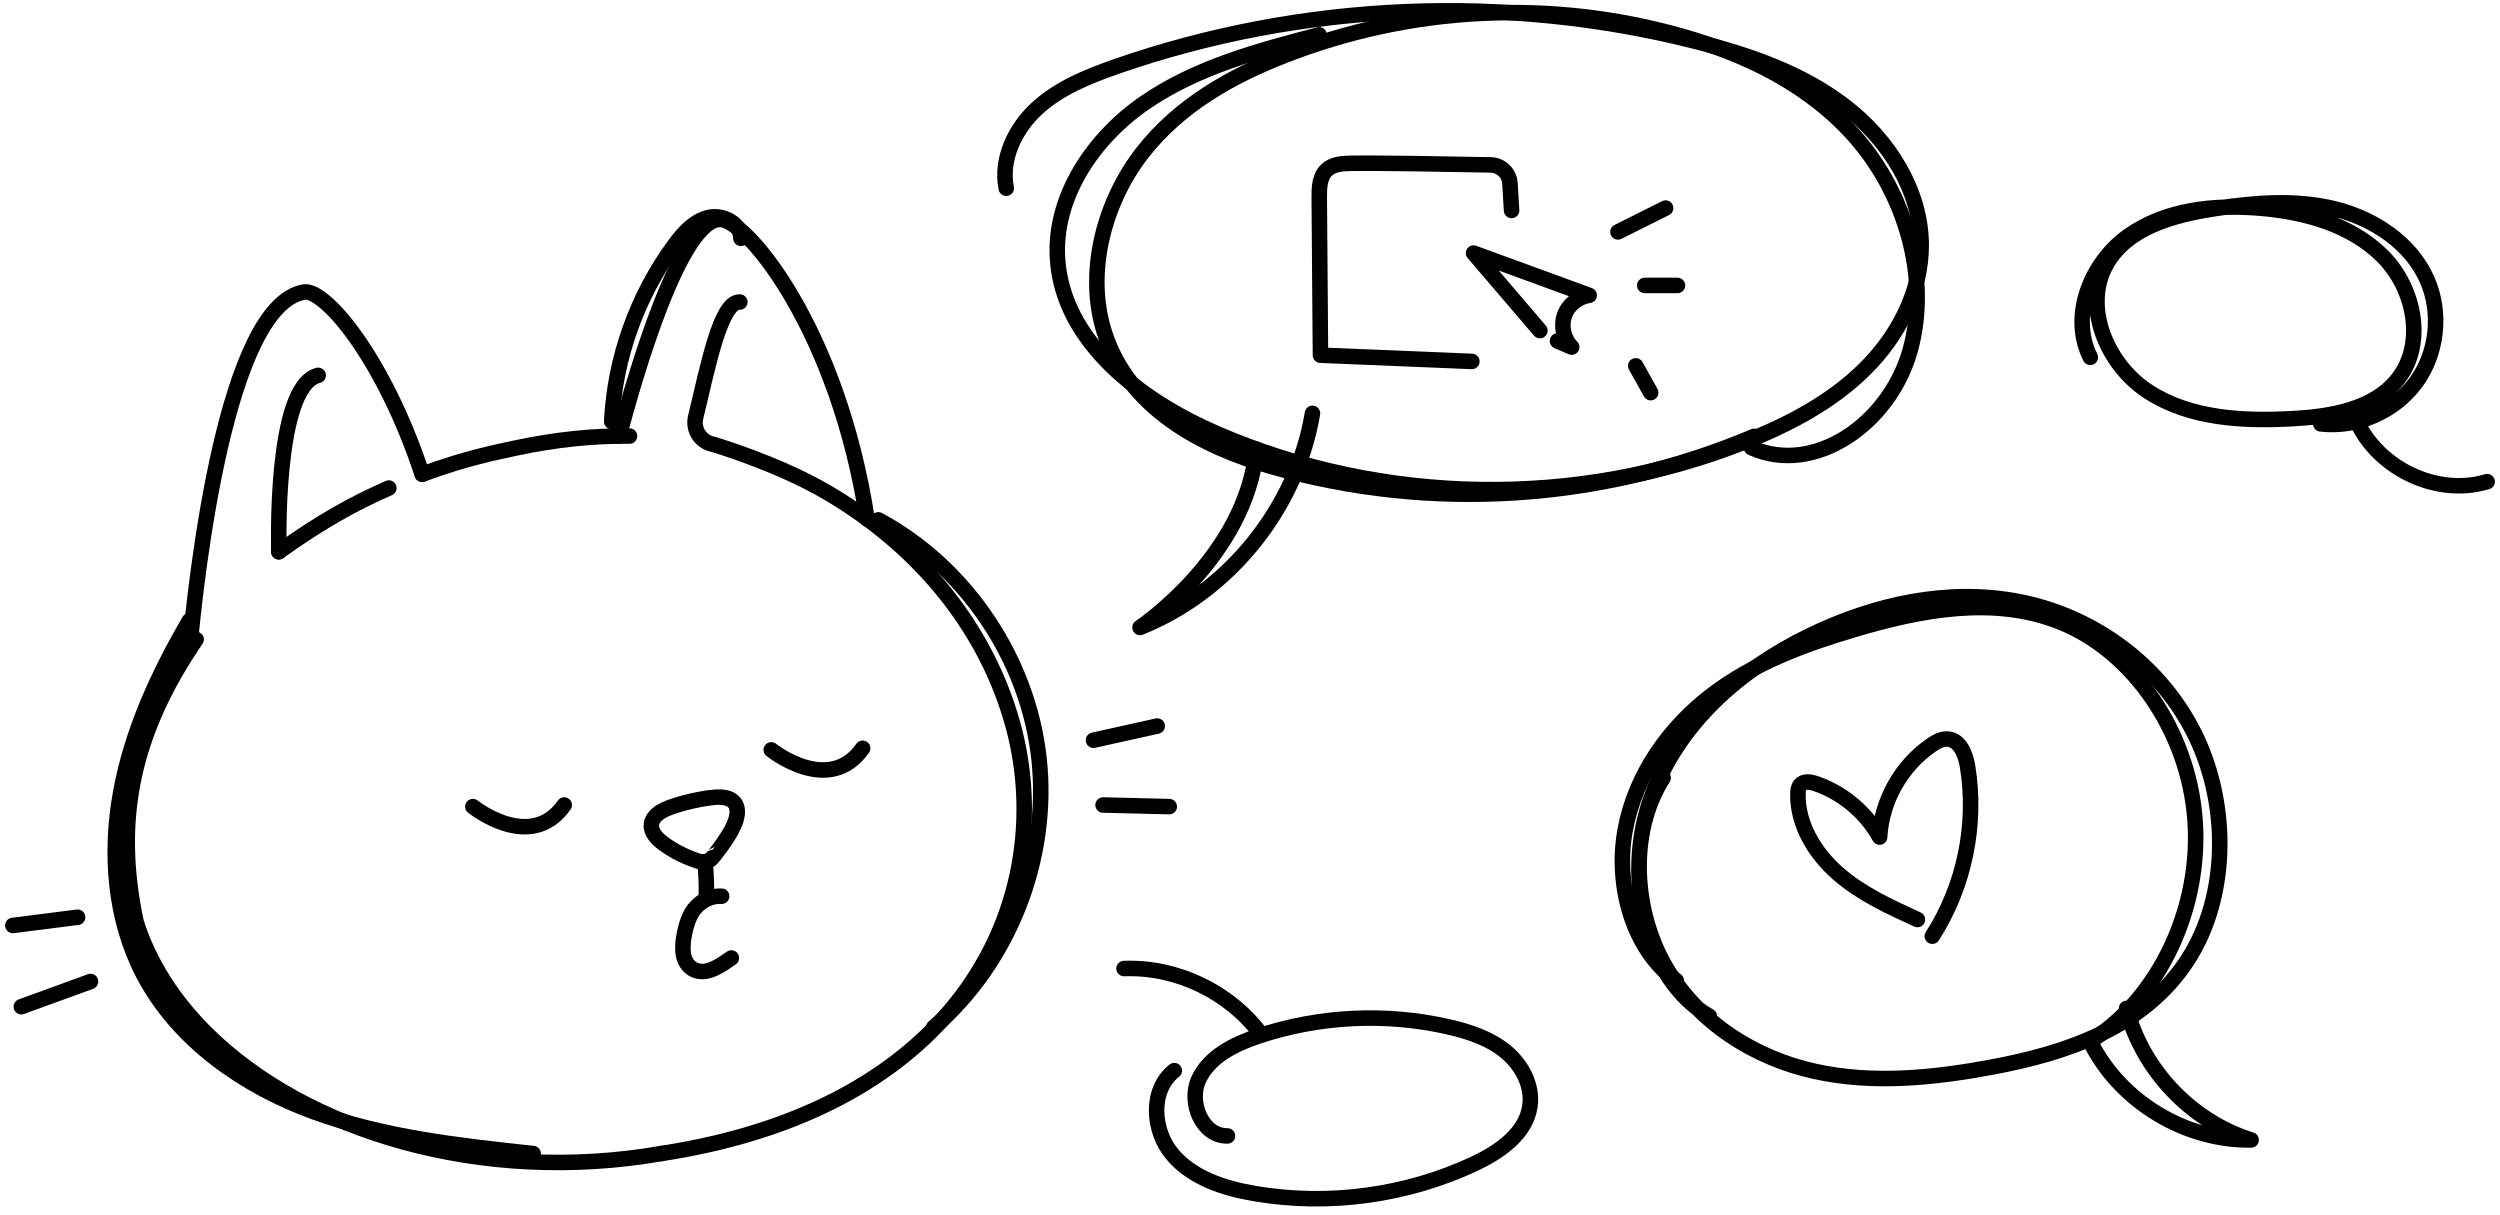 <svg width="282" height="137" viewBox="0 0 282 137" fill="none" xmlns="http://www.w3.org/2000/svg">
<path d="M21.384 73.232C22.14 64.901 25.507 34.473 34.284 32.944C36.594 32.54 43.225 40.218 47.622 53.496" stroke="black" stroke-width="1.75" stroke-miterlimit="10" stroke-linecap="round" stroke-linejoin="round"/>
<path d="M69.832 49.176C71.653 42.289 76.789 24.536 81.306 24.751C84.338 24.888 94.558 37.324 97.805 58.547" stroke="black" stroke-width="1.75" stroke-miterlimit="10" stroke-linecap="round" stroke-linejoin="round"/>
<path d="M74.633 130.114C54.381 133.644 34.49 127.666 23.317 116.605C19.589 112.92 16.832 108.669 15.355 104.014C12.882 92.394 14.926 82.68 22.123 72.125" stroke="black" stroke-width="1.75" stroke-miterlimit="10" stroke-linecap="round" stroke-linejoin="round"/>
<path d="M83.453 34.07C81.255 33.95 79.82 41.525 78.472 47.056C78.129 48.455 79.03 49.855 80.422 50.113C80.422 50.113 87.662 52.243 93.278 55.532C104.186 61.931 111.323 71.241 114.226 81.65C119.31 99.917 110.249 124.618 74.642 130.114" stroke="black" stroke-width="1.75" stroke-miterlimit="10" stroke-linecap="round" stroke-linejoin="round"/>
<path d="M31.458 62.24C31.458 62.24 30.874 43.56 35.89 42.34" stroke="black" stroke-width="1.75" stroke-miterlimit="10" stroke-linecap="round" stroke-linejoin="round"/>
<path d="M43.861 55.051C39.962 56.752 36.157 58.856 31.451 62.24" stroke="black" stroke-width="1.75" stroke-miterlimit="10" stroke-linecap="round" stroke-linejoin="round"/>
<path d="M71.009 49.186C67.006 49.143 62.729 49.563 58.152 50.543C56.228 50.955 52.501 51.676 47.631 53.497" stroke="black" stroke-width="1.75" stroke-miterlimit="10" stroke-linecap="round" stroke-linejoin="round"/>
<path d="M82.792 93.072C83.548 91.354 83.196 90.014 81.315 89.92C79.735 89.843 76.222 90.71 74.942 91.337C73.242 92.17 72.778 93.63 74.814 95.142C76.677 96.524 78.704 97.117 78.704 97.117C79.271 97.383 79.95 97.229 80.353 96.748C80.362 96.748 82.105 94.644 82.792 93.072Z" stroke="black" stroke-width="1.75" stroke-miterlimit="10" stroke-linecap="round" stroke-linejoin="round"/>
<path d="M79.511 97.186C79.511 97.186 79.743 98.749 79.665 101.266" stroke="black" stroke-width="1.75" stroke-miterlimit="10" stroke-linecap="round" stroke-linejoin="round"/>
<path d="M81.4 101.094C80.335 101.025 79.15 101.472 78.266 102.605C77.372 103.739 76.745 106.668 77.166 108.007C77.553 109.236 78.583 109.717 79.571 109.562C80.559 109.407 81.546 108.729 82.5 108.059" stroke="black" stroke-width="1.75" stroke-miterlimit="10" stroke-linecap="round" stroke-linejoin="round"/>
<path d="M123.347 83.496L130.536 81.899" stroke="black" stroke-width="1.75" stroke-miterlimit="10" stroke-linecap="round" stroke-linejoin="round"/>
<path d="M124.429 90.805L131.892 90.985" stroke="black" stroke-width="1.75" stroke-miterlimit="10" stroke-linecap="round" stroke-linejoin="round"/>
<path d="M8.751 103.464L1.451 104.392" stroke="black" stroke-width="1.75" stroke-miterlimit="10" stroke-linecap="round" stroke-linejoin="round"/>
<path d="M10.211 110.713L2.404 113.556" stroke="black" stroke-width="1.75" stroke-miterlimit="10" stroke-linecap="round" stroke-linejoin="round"/>
<path d="M53.342 90.985C53.342 90.985 59.844 96.207 63.648 90.805" stroke="black" stroke-width="1.75" stroke-miterlimit="10" stroke-linecap="round" stroke-linejoin="round"/>
<path d="M87 84.587C87 84.587 93.501 89.809 97.306 84.407" stroke="black" stroke-width="1.75" stroke-miterlimit="10" stroke-linecap="round" stroke-linejoin="round"/>
<path d="M21.367 70.003C17.838 76.05 14.866 82.517 13.612 89.405C12.358 96.293 12.925 103.662 16.163 109.871C20.062 117.343 27.465 122.496 35.375 125.399C43.285 128.302 51.762 129.221 60.136 130.123" stroke="black" stroke-width="1.75" stroke-miterlimit="10" stroke-linecap="round" stroke-linejoin="round"/>
<path d="M68.999 47.545C69.351 40.408 71.859 33.383 76.093 27.628C77.089 26.28 78.283 24.932 79.906 24.537C81.53 24.141 83.582 25.206 83.574 26.881" stroke="black" stroke-width="1.75" stroke-miterlimit="10" stroke-linecap="round" stroke-linejoin="round"/>
<path d="M99.084 58.641C108.978 63.966 115.986 74.392 117.206 85.609C118.425 96.834 113.839 108.531 105.328 115.892" stroke="black" stroke-width="1.75" stroke-miterlimit="10" stroke-linecap="round" stroke-linejoin="round"/>
<path d="M113.504 21.23C112.843 17.915 114.518 14.463 117.017 12.187C119.516 9.911 122.746 8.614 125.932 7.497C146.896 0.206 170.016 -0.765 191.53 4.732C197.456 6.243 203.374 8.305 208.201 12.049C213.036 15.794 216.669 21.471 216.712 27.586C216.746 32.868 214.101 37.935 210.339 41.645C206.577 45.364 201.794 47.872 196.872 49.821C177.901 57.345 155.948 57.01 137.217 48.894C128.654 45.184 119.929 38.57 119.293 29.261C118.812 22.218 123.33 15.579 129.153 11.577C134.976 7.575 141.958 5.711 148.794 3.925" stroke="black" stroke-width="1.75" stroke-miterlimit="10" stroke-linecap="round" stroke-linejoin="round"/>
<path d="M148.047 46.627C146.269 57.285 138.634 66.766 128.594 70.777C128.594 70.777 140.592 62.756 141.717 50.672" stroke="black" stroke-width="1.75" stroke-miterlimit="10" stroke-linecap="round" stroke-linejoin="round"/>
<path d="M197.567 50.5C204.601 53.669 213.095 47.855 215.44 39.601C217.785 31.348 214.856 21.969 209.565 15.777C204.275 9.585 196.983 6.141 189.649 4.062C174.937 -0.103 159.186 0.67 144.843 6.278C138.9 8.597 133.034 11.869 128.851 17.245C124.66 22.622 122.444 30.446 124.505 37.265C127.159 46 135.585 50.388 143.391 52.621C161.298 57.749 180.545 56.546 197.868 49.22" stroke="black" stroke-width="1.75" stroke-miterlimit="10" stroke-linecap="round" stroke-linejoin="round"/>
<path d="M192.819 114.638C185.467 110.387 183.114 98.87 186.188 90.178C189.263 81.487 196.443 75.449 204.035 71.748C211.455 68.132 219.718 66.32 227.679 67.848C235.641 69.369 243.241 74.487 247.347 82.38C251.452 90.273 251.546 100.948 246.745 108.317C241.773 115.961 232.952 118.821 224.69 120.367C218.069 121.603 211.258 122.299 204.671 120.839C198.083 119.379 191.693 115.514 187.957 109.193C184.221 102.872 183.672 93.906 187.605 87.739" stroke="black" stroke-width="1.75" stroke-miterlimit="10" stroke-linecap="round" stroke-linejoin="round"/>
<path d="M189.074 110.602C184.239 107.201 182.16 99.944 183.32 93.622C184.479 87.301 188.404 81.959 193.136 78.369C197.868 74.779 203.374 72.744 208.879 71.095C216.608 68.776 224.939 67.161 232.471 70.202C240.682 73.517 246.848 82.569 247.595 92.429C248.343 102.28 243.645 112.397 236.053 117.266" stroke="black" stroke-width="1.75" stroke-miterlimit="10" stroke-linecap="round" stroke-linejoin="round"/>
<path d="M216.29 103.722C213.13 102.279 209.926 100.811 207.315 98.526C204.704 96.242 202.729 92.978 202.806 89.517C202.815 89.173 202.849 88.813 203.073 88.546C203.476 88.065 204.232 88.186 204.825 88.392C207.848 89.431 210.467 91.621 212.022 94.421C212.245 90.316 214.47 86.365 217.871 84.037C218.429 83.651 219.073 83.299 219.743 83.368C221.1 83.496 221.718 85.102 221.941 86.451C223.015 93.029 221.572 99.995 217.965 105.603" stroke="black" stroke-width="1.75" stroke-miterlimit="10" stroke-linecap="round" stroke-linejoin="round"/>
<path d="M235.907 117.747C239.282 124.317 246.548 128.689 253.925 128.586C247.14 126.456 241.635 120.641 239.875 113.753" stroke="black" stroke-width="1.75" stroke-miterlimit="10" stroke-linecap="round" stroke-linejoin="round"/>
<path d="M235.786 40.305C233.442 35.659 235.829 29.655 240.063 26.632C244.297 23.609 249.837 23.051 255.016 23.489C260.049 23.918 265.253 25.352 268.809 28.942C272.364 32.532 273.61 38.716 270.518 42.71C267.83 46.179 262.969 46.987 258.589 47.227C252.998 47.528 247.046 47.236 242.348 44.187C237.641 41.147 234.85 34.542 237.667 29.698C240.02 25.653 245.131 24.262 249.76 23.549C254.251 22.862 258.889 22.467 263.312 23.549C267.727 24.631 271.935 27.388 273.773 31.545C275.431 35.272 274.924 39.876 272.502 43.165C270.08 46.446 265.829 48.292 261.775 47.811" stroke="black" stroke-width="1.75" stroke-miterlimit="10" stroke-linecap="round" stroke-linejoin="round"/>
<path d="M265.348 46.18C267.186 52.295 274.435 56.185 280.55 54.33" stroke="black" stroke-width="1.75" stroke-miterlimit="10" stroke-linecap="round" stroke-linejoin="round"/>
<path d="M138.462 128.131C135.619 128.191 134.022 124.36 135.207 121.775C136.392 119.19 139.209 117.799 141.897 116.888C148.802 114.578 156.343 114.209 163.429 115.84C165.722 116.364 168.023 117.129 169.836 118.615C171.656 120.1 172.91 122.445 172.575 124.772C172.129 127.881 169.148 129.934 166.306 131.274C158.653 134.855 149.902 136.049 141.571 134.641C138.101 134.057 134.511 132.906 132.244 130.218C129.977 127.529 129.693 122.952 132.459 120.77" stroke="black" stroke-width="1.75" stroke-miterlimit="10" stroke-linecap="round" stroke-linejoin="round"/>
<path d="M126.791 109.253C132.734 109.021 138.711 111.899 142.258 116.682" stroke="black" stroke-width="1.75" stroke-miterlimit="10" stroke-linecap="round" stroke-linejoin="round"/>
<path d="M173.701 37.29C171.21 34.379 168.719 31.459 166.22 28.547C170.566 30.136 174.912 31.725 179.257 33.314C177.995 33.486 176.861 34.413 176.458 35.624C176.054 36.835 176.389 38.261 177.291 39.154C176.758 38.922 176.217 38.699 175.685 38.467" stroke="black" stroke-width="1.75" stroke-miterlimit="10" stroke-linecap="round" stroke-linejoin="round"/>
<path d="M182.504 26.159C184.299 25.266 186.085 24.364 187.88 23.471" stroke="black" stroke-width="1.75" stroke-miterlimit="10" stroke-linecap="round" stroke-linejoin="round"/>
<path d="M185.527 32.197C186.755 32.197 187.992 32.197 189.22 32.197" stroke="black" stroke-width="1.75" stroke-miterlimit="10" stroke-linecap="round" stroke-linejoin="round"/>
<path d="M184.513 41.267C185.071 42.271 185.63 43.285 186.197 44.29" stroke="black" stroke-width="1.75" stroke-miterlimit="10" stroke-linecap="round" stroke-linejoin="round"/>
<path d="M166.023 40.769C160.328 40.537 154.643 40.297 148.949 40.065C148.906 34.13 148.854 28.204 148.811 22.27C148.803 21.17 148.846 19.933 149.644 19.178C150.366 18.491 151.474 18.43 152.47 18.422C155.674 18.37 164.21 18.525 168.153 18.602C169.312 18.628 170.257 19.53 170.325 20.689L170.506 23.738" stroke="black" stroke-width="1.75" stroke-miterlimit="10" stroke-linecap="round" stroke-linejoin="round"/>
</svg>

